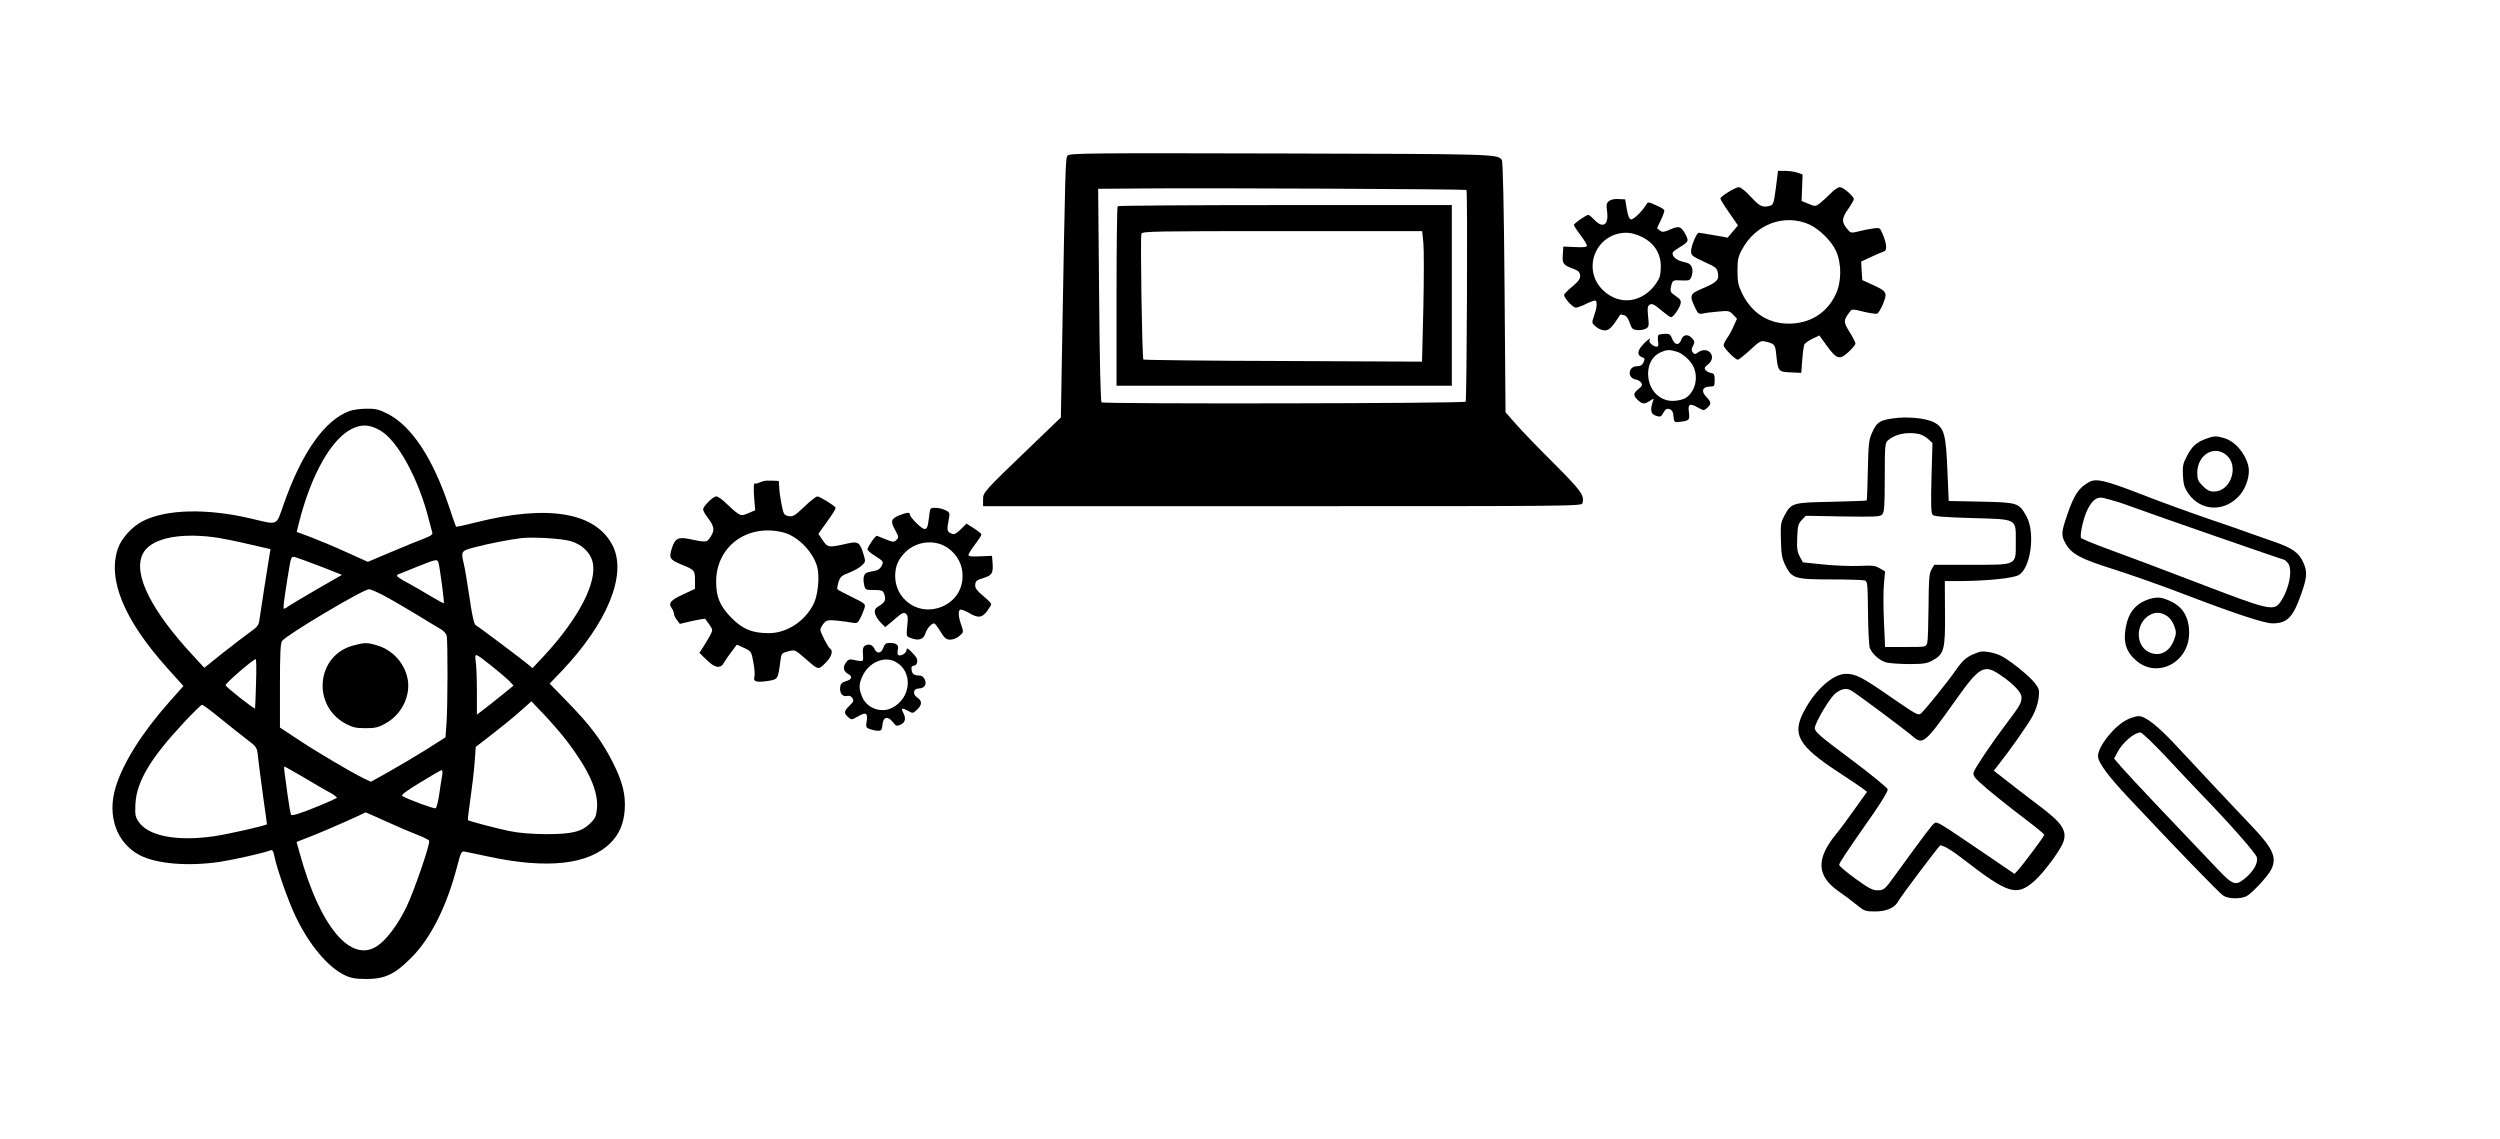 <?xml version="1.0" standalone="no"?>
<!DOCTYPE svg PUBLIC "-//W3C//DTD SVG 20010904//EN"
 "http://www.w3.org/TR/2001/REC-SVG-20010904/DTD/svg10.dtd">
<svg version="1.0" xmlns="http://www.w3.org/2000/svg"
 width="1536pt" height="700pt" viewBox="0 0 1536 700"
 preserveAspectRatio="xMidYMid meet">
<g transform="translate(0,700) scale(0.1,-0.1)"
fill="#000000" stroke="none">
<path d="M6559 6044 c-13 -16 -14 -54 -34 -1199 l-7 -410 -156 -150 c-325
-312 -322 -309 -322 -355 l0 -40 1839 0 c1798 0 1839 0 1844 19 12 48 -8 75
-172 240 -92 91 -197 200 -234 242 l-67 76 -6 769 c-4 508 -10 773 -17 782
-28 35 -35 36 -1353 39 -1182 3 -1303 2 -1315 -13z m2451 -211 c8 -7 2 -1294
-5 -1301 -11 -11 -2226 -15 -2237 -4 -6 6 -12 258 -15 661 l-6 651 274 2 c378
4 1983 -4 1989 -9z"/>
<path d="M6867 5733 c-4 -3 -7 -253 -7 -555 l0 -548 1030 0 1030 0 0 555 0
555 -1023 0 c-563 0 -1027 -3 -1030 -7z m1878 -224 c4 -39 4 -219 0 -401 l-8
-330 -852 4 c-470 1 -856 6 -860 9 -8 9 -20 752 -12 773 6 15 81 16 866 16
l859 0 7 -71z"/>
<path d="M10911 5846 c-12 -92 -16 -105 -35 -110 -47 -13 -64 -5 -118 54 -32
35 -63 60 -75 60 -21 0 -113 -57 -113 -70 0 -5 24 -44 54 -87 l54 -78 -32 -38
-31 -37 -85 15 c-47 8 -89 15 -93 15 -13 0 -47 -82 -47 -113 0 -26 7 -32 79
-65 73 -33 80 -38 86 -71 8 -42 -8 -57 -103 -97 -70 -30 -73 -40 -36 -117 17
-35 21 -38 49 -33 16 4 59 9 95 12 60 6 67 4 88 -19 l24 -25 -21 -47 c-11 -25
-29 -59 -41 -74 -11 -16 -20 -35 -20 -43 0 -16 71 -88 87 -88 6 0 40 27 75 59
52 49 67 59 88 54 65 -15 67 -18 74 -89 10 -96 13 -99 89 -102 l64 -3 6 79 c3
43 9 85 12 93 3 9 25 25 49 37 l44 21 47 -65 c60 -82 78 -87 133 -36 23 21 42
45 42 51 0 7 -16 40 -37 72 -38 63 -38 69 2 123 13 18 16 18 84 1 39 -9 77
-15 84 -12 8 3 24 30 37 61 27 68 23 77 -67 117 l-61 28 -4 57 -3 57 60 28
c33 15 68 30 79 34 22 6 19 45 -8 109 -16 38 -17 38 -59 32 -23 -3 -63 -11
-89 -18 -44 -11 -48 -10 -67 13 -37 44 -37 65 3 123 20 29 36 57 36 62 0 18
-65 74 -86 74 -11 0 -38 -18 -59 -41 -22 -22 -52 -49 -66 -60 -25 -18 -28 -18
-68 -1 l-42 17 3 81 3 82 -31 11 c-17 6 -51 11 -75 11 l-45 0 -13 -104z m205
-225 c62 -28 138 -103 165 -164 35 -79 34 -192 -4 -269 -52 -107 -146 -169
-267 -176 -136 -7 -244 58 -307 186 -23 48 -28 70 -28 137 0 67 4 88 27 130
82 157 260 224 414 156z"/>
<path d="M9886 5765 c-16 -12 -18 -22 -12 -65 11 -83 -26 -106 -79 -50 -16 17
-32 30 -36 30 -13 0 -89 -53 -89 -62 0 -5 18 -33 40 -62 22 -29 40 -58 40 -65
0 -9 -20 -12 -72 -9 l-73 3 -3 -49 c-4 -56 2 -64 61 -86 33 -12 43 -21 45 -41
2 -21 -7 -35 -47 -69 -28 -23 -51 -46 -51 -52 0 -20 53 -78 72 -78 10 0 40 11
67 25 27 13 51 21 55 18 10 -11 7 -46 -10 -93 -15 -44 -15 -45 11 -67 14 -13
39 -23 55 -23 27 0 46 20 95 97 0 1 11 0 22 -3 15 -4 27 -20 36 -48 12 -35 18
-41 45 -44 17 -2 41 2 53 8 20 11 21 17 15 75 -5 55 -4 65 11 74 14 7 28 0 69
-35 29 -24 56 -44 61 -43 13 0 51 53 58 81 5 20 0 29 -29 49 -32 21 -35 28
-30 54 9 44 11 45 66 42 48 -2 52 0 61 26 14 42 1 76 -31 83 -47 10 -70 22
-82 43 -9 19 -5 24 40 52 55 34 57 37 36 78 -27 50 -39 55 -92 32 -38 -17 -50
-19 -63 -9 -9 7 -17 13 -19 14 -2 1 8 25 23 53 14 29 23 56 20 61 -3 5 -27 19
-53 30 -44 20 -48 20 -57 4 -23 -40 -79 -95 -94 -92 -11 2 -19 22 -26 63 l-10
60 -40 2 c-23 2 -48 -3 -59 -12z m205 -222 c75 -39 114 -102 113 -185 -1 -48
-6 -66 -30 -101 -83 -117 -221 -136 -321 -44 -139 128 -51 355 138 357 30 0
63 -9 100 -27z"/>
<path d="M10193 4944 c-7 -3 -9 -18 -6 -40 4 -25 2 -34 -8 -34 -23 1 -52 28
-44 41 14 22 -22 -5 -49 -38 -28 -33 -26 -58 4 -68 16 -5 17 -10 8 -31 -8 -17
-19 -24 -40 -24 -56 0 -62 -74 -6 -82 12 -2 26 -11 32 -20 8 -13 5 -21 -17
-38 -33 -26 -34 -40 -4 -68 28 -26 40 -27 74 -5 25 17 26 17 17 -7 -16 -50
-11 -74 19 -84 23 -8 31 -7 38 4 22 38 27 42 47 36 15 -5 22 -17 24 -44 3 -33
6 -37 28 -35 69 7 73 11 67 58 -8 53 4 60 55 31 36 -20 37 -20 57 -2 27 25 26
34 -6 68 -33 35 -23 62 23 63 27 0 29 3 29 40 0 33 -4 41 -22 43 -12 2 -27 10
-34 18 -9 11 -7 18 15 35 59 46 1 118 -61 74 -18 -13 -22 -13 -33 0 -8 10 -8
19 -1 34 15 27 14 37 -5 55 -25 26 -54 20 -65 -13 -13 -36 -41 -32 -56 10 -9
23 -17 29 -40 28 -15 0 -33 -3 -40 -5z m107 -104 c41 -11 94 -61 109 -103 25
-67 3 -146 -52 -182 -14 -9 -47 -17 -74 -18 -88 -4 -157 70 -157 168 0 60 29
110 78 131 38 16 51 17 96 4z"/>
<path d="M2148 4475 c-153 -56 -292 -253 -404 -570 -49 -139 -31 -131 -198
-92 -273 65 -525 59 -669 -15 -65 -32 -132 -107 -153 -169 -64 -190 38 -437
304 -734 l99 -110 -89 -100 c-167 -189 -283 -374 -328 -523 -53 -176 7 -343
150 -417 103 -53 297 -69 492 -40 89 14 268 54 311 71 11 4 16 -5 22 -33 13
-71 84 -274 129 -369 84 -177 197 -313 303 -365 39 -19 64 -23 133 -24 115 0
177 29 280 134 117 118 215 314 277 552 26 98 27 101 52 96 14 -3 78 -17 143
-30 361 -78 616 -49 749 84 53 53 81 117 87 201 7 96 -13 176 -74 296 -67 132
-139 228 -277 369 l-110 113 74 77 c280 295 401 590 315 767 -102 208 -396
259 -844 146 -64 -16 -118 -28 -120 -26 -2 3 -22 58 -43 123 -101 301 -232
498 -380 572 -52 26 -74 31 -128 30 -36 0 -83 -7 -103 -14z m190 -121 c106
-62 235 -299 297 -547 9 -34 18 -69 21 -79 4 -12 -9 -21 -53 -38 -32 -12 -122
-48 -201 -82 l-142 -60 -133 60 c-72 33 -171 74 -218 92 l-86 32 14 57 c75
296 200 517 328 578 60 28 108 25 173 -13z m-1028 -654 c41 -5 137 -24 213
-42 l139 -32 -6 -35 c-9 -51 -53 -337 -61 -392 -5 -42 -11 -49 -63 -86 -31
-22 -106 -80 -167 -128 l-110 -88 -68 74 c-258 278 -370 501 -311 624 44 93
211 133 434 105z m2197 -25 c67 -20 118 -67 133 -124 33 -123 -82 -348 -298
-581 l-70 -75 -39 32 c-63 50 -292 222 -309 231 -12 7 -22 53 -39 168 -13 87
-28 179 -34 204 -20 84 -20 85 67 108 79 21 216 48 287 56 75 8 250 -3 302
-19z m-1535 -156 l129 -51 -148 -85 c-81 -47 -160 -94 -175 -104 -14 -11 -29
-19 -33 -19 -7 0 -2 39 21 185 23 142 21 138 50 131 15 -4 84 -30 156 -57z
m722 24 c8 -26 37 -245 33 -249 -2 -2 -39 18 -82 44 -44 27 -108 63 -142 82
-35 18 -63 37 -63 41 0 5 1 9 3 9 1 0 52 20 112 45 125 50 132 52 139 28z
m-346 -197 c37 -19 128 -71 202 -116 74 -45 147 -90 162 -98 15 -9 29 -26 32
-37 8 -28 7 -443 -1 -543 l-6 -82 -116 -74 c-64 -40 -167 -101 -229 -136
l-113 -63 -47 22 c-79 39 -301 170 -409 243 l-103 68 0 258 c0 191 3 262 13
274 30 39 499 318 535 318 7 0 43 -15 80 -34z m679 -443 c43 -34 89 -74 103
-88 l25 -27 -35 -29 c-19 -16 -70 -56 -112 -90 l-78 -60 0 139 c0 77 -3 161
-7 187 -7 57 -10 58 104 -32z m-1454 -100 c-2 -82 -5 -151 -6 -156 -2 -7 -171
125 -181 142 -6 9 169 161 185 161 4 0 5 -66 2 -147z m1913 -360 c134 -177
190 -305 182 -408 -4 -46 -10 -62 -38 -90 -54 -55 -112 -70 -275 -70 -94 1
-168 7 -225 19 -87 18 -248 61 -255 67 -2 2 5 61 15 130 10 69 22 169 26 223
l7 97 101 78 c56 43 133 106 171 140 l70 62 83 -87 c45 -48 107 -120 138 -161z
m-2133 144 c56 -46 130 -104 164 -130 60 -46 62 -48 68 -105 3 -31 17 -137 30
-234 14 -97 25 -179 25 -182 0 -7 -249 -64 -333 -75 -224 -31 -397 3 -455 90
-21 30 -23 43 -20 111 8 137 93 280 298 499 56 60 106 109 111 109 6 0 56 -37
112 -83z m516 -365 c64 -38 135 -80 159 -92 23 -13 42 -27 42 -31 0 -3 -62
-31 -137 -61 -93 -38 -140 -52 -145 -44 -3 6 -13 61 -21 121 -22 157 -24 175
-19 175 3 0 57 -31 121 -68z m848 16 c-4 -18 -11 -70 -18 -116 -6 -46 -17 -86
-23 -88 -10 -4 -164 52 -204 75 -10 6 22 30 109 83 68 42 128 76 133 77 4 0 6
-14 3 -31z m-342 -286 c72 -33 159 -70 194 -83 35 -13 65 -29 68 -35 7 -18
-94 -313 -141 -409 -52 -107 -122 -200 -178 -237 -162 -109 -353 119 -476 568
l-20 71 107 42 c81 32 314 135 316 140 1 1 59 -25 130 -57z"/>
<path d="M2170 3034 c-225 -60 -256 -365 -49 -479 45 -24 65 -29 124 -29 60 0
79 4 125 30 93 52 148 157 137 257 -13 103 -89 192 -191 222 -60 18 -75 18
-146 -1z"/>
<path d="M11628 4429 c-80 -12 -96 -23 -124 -83 -22 -48 -24 -68 -28 -234 -2
-101 -5 -184 -7 -187 -2 -2 -100 -5 -217 -8 -242 -5 -246 -6 -290 -88 -21 -40
-23 -54 -20 -149 2 -88 7 -113 28 -155 39 -79 59 -85 280 -85 102 0 194 -3
205 -6 19 -5 20 -14 22 -198 1 -106 6 -204 11 -217 15 -37 60 -78 101 -89 20
-5 83 -10 141 -10 90 0 111 4 145 23 70 39 77 66 75 292 l-1 195 93 0 c167 1
326 17 361 37 75 43 103 262 47 362 -46 82 -53 84 -279 89 l-198 4 -8 184 c-9
228 -20 268 -86 301 -52 25 -166 35 -251 22z m161 -95 c17 -4 43 -18 57 -31
l27 -25 -6 -214 c-4 -170 -3 -217 8 -228 10 -9 72 -14 241 -19 283 -8 269 -1
269 -148 0 -145 12 -139 -274 -139 l-227 0 -17 -29 c-14 -25 -17 -59 -18 -228
-1 -109 -4 -209 -8 -223 -7 -25 -7 -25 -133 -25 l-126 0 -7 157 c-4 86 -4 190
0 232 l7 75 -32 19 c-28 17 -45 19 -129 15 -53 -2 -152 2 -220 9 l-124 13 -19
35 c-15 28 -19 51 -16 117 3 71 6 85 28 108 l25 26 227 -4 c203 -3 230 -2 243
13 12 14 15 54 15 227 0 189 2 212 18 226 44 40 118 55 191 41z"/>
<path d="M13556 4305 c-59 -21 -88 -46 -119 -106 -25 -47 -28 -63 -25 -121 3
-55 9 -75 33 -110 78 -112 226 -116 318 -8 40 47 63 127 51 176 -20 82 -83
154 -151 173 -48 14 -59 13 -107 -4z m123 -101 c80 -67 27 -224 -76 -224 -27
0 -43 8 -69 34 -29 29 -34 41 -34 81 0 110 103 173 179 109z"/>
<path d="M4690 4044 c-8 -3 -22 -8 -30 -11 -8 -4 -19 -5 -24 -4 -5 1 -6 -33
-3 -81 l7 -83 -42 -18 c-39 -16 -43 -16 -67 0 -14 9 -45 36 -69 60 -24 24 -51
43 -61 43 -20 0 -81 -60 -81 -80 0 -7 11 -28 25 -46 43 -57 48 -80 22 -120
-24 -38 -25 -38 -136 -15 -64 13 -84 2 -103 -57 -19 -62 -14 -70 62 -102 77
-31 80 -35 80 -95 l0 -53 -71 -33 c-78 -36 -94 -54 -73 -84 8 -10 14 -26 14
-34 0 -9 9 -27 19 -40 l18 -24 77 18 c43 9 78 15 79 13 1 -1 12 -18 25 -35 22
-32 22 -34 6 -65 -10 -18 -28 -50 -42 -71 l-25 -38 47 -46 c52 -50 85 -53 107
-10 7 12 26 40 43 62 17 22 31 41 32 43 1 2 22 -7 46 -19 44 -21 45 -23 57
-90 7 -37 10 -77 6 -89 -9 -28 13 -34 82 -24 63 10 63 9 78 125 6 45 8 47 47
57 42 11 42 11 103 -42 85 -74 81 -74 126 -30 38 37 50 76 29 89 -13 8 -60
100 -60 117 1 7 10 24 20 37 18 21 25 23 83 18 34 -4 76 -9 94 -13 28 -5 33
-3 48 27 10 18 21 46 26 61 8 28 6 29 -77 70 -46 22 -87 44 -89 48 -3 5 1 25
7 45 11 32 21 40 64 56 29 11 63 30 78 44 25 23 25 24 11 71 -21 70 -33 79
-92 66 -123 -28 -127 -27 -157 17 l-28 41 55 77 c31 42 54 80 51 84 -8 14 -98
69 -112 69 -8 0 -44 -28 -80 -63 -59 -56 -71 -63 -97 -58 -27 6 -31 11 -42 66
-7 33 -14 80 -15 105 l-3 45 -40 2 c-22 1 -47 0 -55 -3z m122 -315 c88 -22
184 -119 209 -212 15 -57 6 -162 -18 -218 -49 -110 -165 -189 -278 -189 -103
0 -160 23 -230 93 -71 72 -95 127 -95 223 0 217 191 358 412 303z"/>
<path d="M12835 4038 c-64 -35 -93 -79 -136 -207 -35 -102 -36 -122 -7 -172
35 -62 92 -93 283 -153 100 -31 329 -112 455 -161 303 -116 483 -175 532 -175
91 0 127 37 178 184 35 99 37 135 11 191 -27 60 -68 89 -183 128 -57 20 -123
43 -148 52 -25 10 -136 48 -247 86 -112 38 -302 107 -422 154 -220 85 -272 97
-316 73z m160 -117 c17 -4 68 -22 115 -39 107 -40 919 -322 927 -322 1 0 9 -7
17 -16 36 -35 12 -165 -45 -245 -39 -55 -72 -47 -506 120 -214 82 -461 175
-550 207 -90 33 -164 64 -167 69 -9 23 17 132 42 179 32 61 61 78 106 64 17
-5 45 -13 61 -17z"/>
<path d="M5717 3873 c-3 -5 -8 -34 -11 -65 -6 -47 -11 -58 -26 -58 -18 0 -90
72 -90 90 0 14 -19 12 -67 -7 -50 -21 -53 -37 -21 -94 20 -37 21 -41 6 -56
-16 -15 -20 -15 -65 3 -26 10 -51 20 -55 22 -8 4 -58 -68 -58 -84 0 -6 22 -25
50 -42 47 -30 49 -32 38 -57 -6 -14 -22 -28 -35 -30 -13 -3 -34 -7 -47 -10
-28 -6 -36 -31 -27 -77 7 -32 8 -33 60 -33 45 0 55 -3 62 -20 14 -37 9 -53
-25 -75 -29 -17 -34 -25 -30 -48 3 -15 18 -40 34 -56 l29 -29 56 47 c47 41 58
46 71 35 12 -10 14 -25 8 -76 -6 -62 -6 -63 22 -73 48 -19 78 -9 90 29 10 31
37 61 54 61 4 0 21 -22 38 -50 26 -42 36 -50 61 -50 17 0 42 10 56 23 26 22
26 23 11 67 -18 51 -20 86 -7 94 5 3 29 -5 53 -19 58 -34 80 -32 112 9 14 19
26 39 26 44 0 6 -23 29 -51 52 -40 34 -49 48 -47 69 2 22 11 28 51 40 52 16
61 30 55 97 l-3 39 -72 -3 c-50 -3 -73 0 -73 8 0 6 18 35 40 64 22 29 40 57
40 62 -1 5 -21 22 -46 38 l-46 29 -36 -36 c-32 -30 -40 -33 -59 -24 -25 11
-26 20 -14 85 8 40 7 44 -20 57 -30 16 -85 20 -92 8z m107 -240 c58 -41 91
-104 90 -173 0 -93 -59 -169 -151 -196 -133 -39 -263 59 -263 197 0 61 19 104
64 148 70 68 183 78 260 24z"/>
<path d="M13208 3320 c-83 -25 -130 -80 -147 -173 -17 -92 1 -151 63 -205 130
-114 326 -12 326 169 0 96 -37 159 -114 195 -53 25 -82 28 -128 14z m112 -109
c14 -10 31 -36 39 -58 13 -37 13 -45 -3 -88 -29 -74 -92 -103 -156 -70 -85 44
-77 184 13 229 36 18 70 14 107 -13z"/>
<path d="M5427 3020 c-14 -37 -40 -39 -55 -5 -12 25 -36 32 -60 16 -9 -5 -13
-23 -10 -52 3 -48 6 -46 -64 -32 -20 4 -30 -1 -42 -20 -19 -27 -13 -53 15 -68
29 -15 23 -34 -13 -44 -26 -8 -34 -16 -36 -38 -4 -36 15 -60 43 -53 13 3 25
-1 32 -13 10 -16 7 -23 -18 -47 -34 -33 -36 -45 -8 -70 20 -18 21 -18 60 4 49
29 62 22 54 -29 -6 -36 -4 -40 20 -49 14 -5 37 -10 50 -10 20 0 24 6 27 37 4
49 32 56 63 17 20 -26 25 -27 49 -16 28 12 34 39 15 74 -15 28 -7 31 29 11 30
-17 31 -17 56 6 32 31 33 54 2 75 -31 20 -25 56 9 56 34 0 51 25 37 55 -9 18
-19 25 -41 25 -28 0 -41 14 -41 46 0 8 6 14 14 14 19 0 28 27 17 48 -5 9 -21
28 -35 41 -21 20 -26 21 -26 8 0 -19 -35 -41 -50 -32 -6 3 -7 18 -4 32 8 29
-7 43 -49 43 -23 0 -31 -6 -40 -30z m73 -85 c111 -58 101 -223 -19 -284 -68
-35 -157 -2 -185 70 -20 51 -20 75 3 125 38 83 132 125 201 89z"/>
<path d="M12160 2994 c-74 -26 -94 -42 -139 -105 -50 -73 -188 -244 -217 -271
-18 -16 -27 -11 -189 101 -176 122 -214 141 -273 141 -81 0 -194 -102 -262
-237 -70 -137 -29 -207 215 -367 72 -47 140 -93 153 -103 l23 -18 -75 -105
c-41 -58 -91 -126 -113 -152 -126 -154 -123 -258 13 -354 38 -26 90 -65 115
-86 42 -35 50 -38 111 -38 70 0 122 24 143 66 12 24 244 332 255 339 11 7 74
-30 140 -82 279 -216 330 -232 439 -136 58 51 161 190 178 240 24 66 -7 115
-128 207 -82 62 -219 167 -267 206 l-32 25 35 45 c71 90 173 236 203 290 18
33 33 77 37 110 6 50 4 58 -22 92 -31 41 -136 127 -198 163 -40 24 -117 39
-145 29z m127 -139 c83 -56 133 -108 133 -139 0 -36 -9 -51 -95 -165 -88 -116
-190 -268 -199 -296 -4 -16 3 -30 31 -56 52 -49 178 -150 301 -243 56 -42 102
-81 102 -85 0 -9 -127 -179 -162 -218 l-21 -22 -194 132 c-271 184 -280 190
-297 180 -13 -7 -59 -68 -240 -317 -68 -94 -70 -96 -115 -96 -25 0 -56 16
-132 72 -54 39 -99 77 -99 84 0 12 31 59 213 320 49 71 87 134 85 144 -2 10
-102 92 -225 184 -188 140 -223 170 -223 192 0 31 92 187 127 214 35 28 67 34
94 19 28 -14 330 -240 377 -280 66 -58 76 -50 268 220 145 205 174 221 271
156z"/>
<path d="M13074 2581 c-79 -36 -183 -164 -184 -226 0 -39 61 -122 192 -261
290 -309 552 -580 577 -596 30 -21 103 -23 142 -5 32 15 130 120 153 164 37
73 12 130 -117 265 -115 121 -318 337 -462 492 -116 125 -193 186 -235 186
-14 0 -43 -9 -66 -19z m236 -233 c78 -84 175 -187 215 -228 177 -183 335 -363
341 -387 9 -35 -20 -86 -73 -130 -57 -47 -75 -41 -166 55 -280 293 -538 566
-584 619 l-54 62 20 38 c30 59 103 122 142 123 9 0 81 -69 159 -152z"/>
</g>
</svg>
